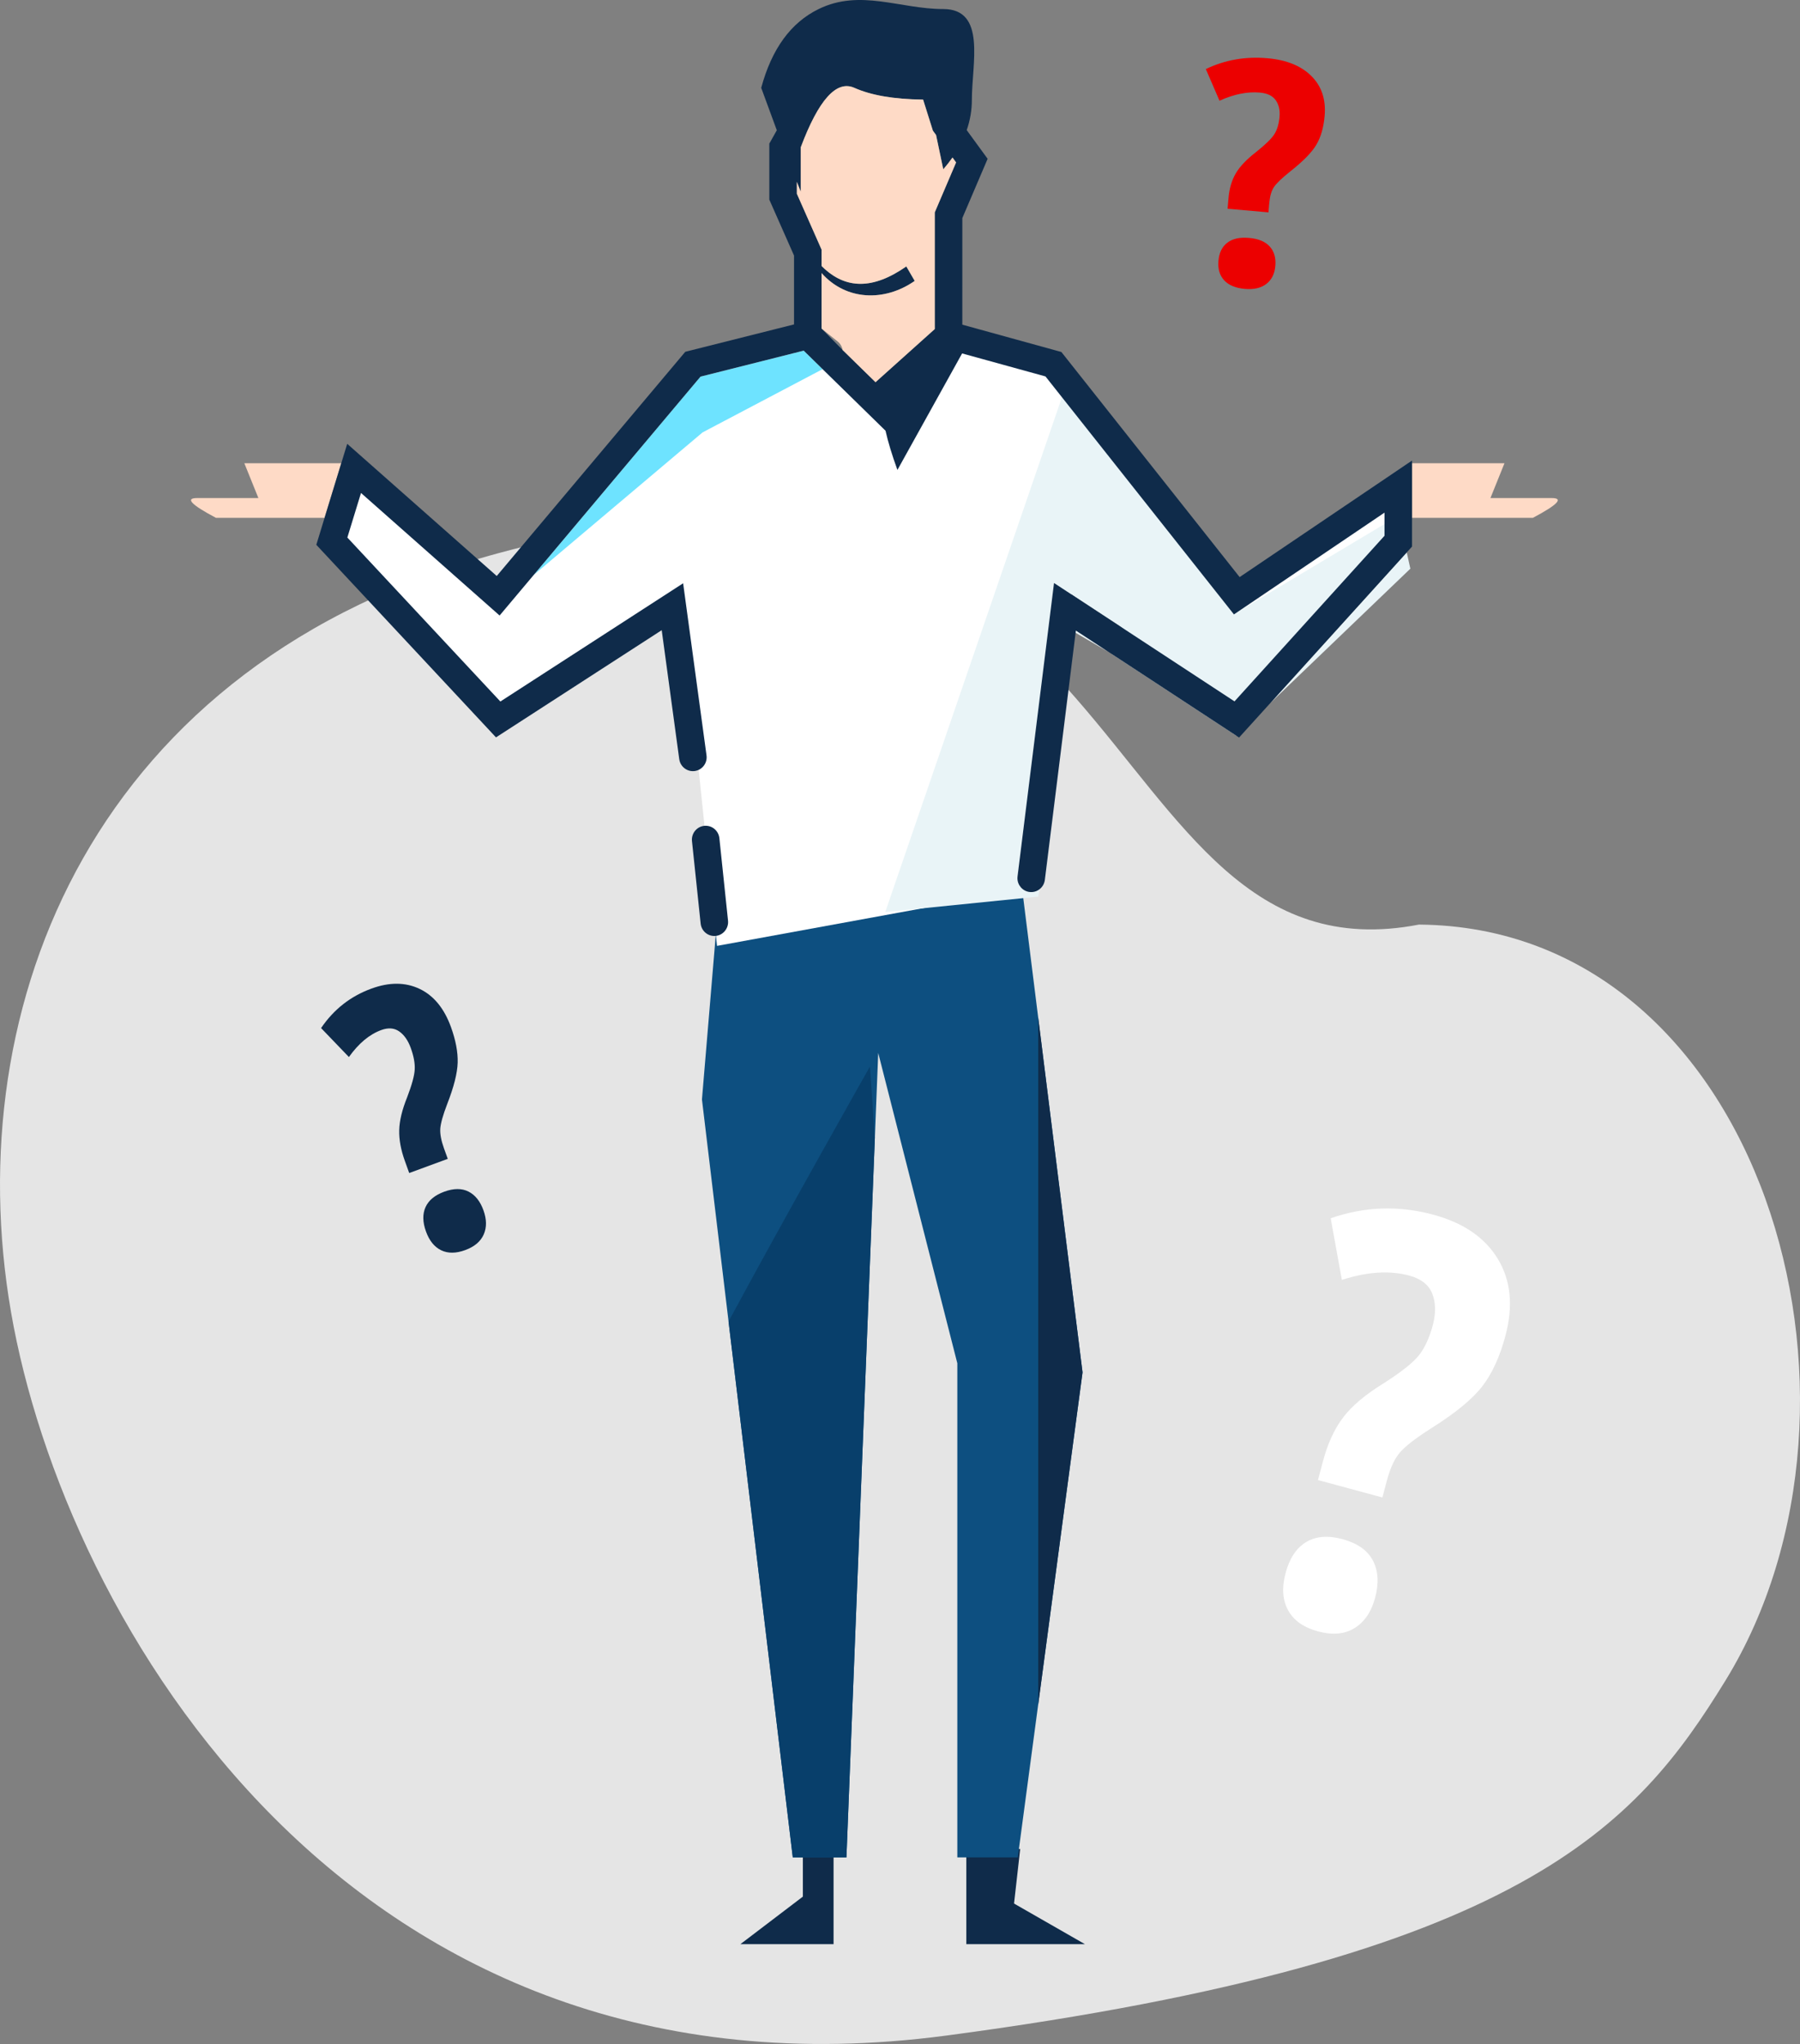 <svg width="118" height="134" viewBox="0 0 118 134" fill="none" xmlns="http://www.w3.org/2000/svg">
<rect x="0" y="0" width="118" height="134" fill="#808080" stroke="none"/>
<path fill-rule="evenodd" clip-rule="evenodd" d="M62.052 133.446C99.897 128.422 107.278 119.659 113.109 110.181C124.402 91.826 115.495 60.794 93.021 60.614C71.016 64.868 75.059 24.795 32.701 36.258C6.161 43.44 -2.766 65.831 0.721 86.011C4.206 106.19 22.971 138.634 62.052 133.446Z" fill="#E5E5E5"/>
<path fill-rule="evenodd" clip-rule="evenodd" d="M66.476 124.793L66.879 121.22H63.348V127.457H71.125L66.476 124.793Z" fill="#0F2B4A"/>
<path fill-rule="evenodd" clip-rule="evenodd" d="M52.632 124.339L48.535 127.457H54.645V121.221H52.632V124.339Z" fill="#0F2B4A"/>
<path fill-rule="evenodd" clip-rule="evenodd" d="M68.061 66.723L66.721 56.001L47.125 58.879L46.017 72.078L47.761 86.636L51.971 121.768H55.489L57.353 74.577L57.572 69.028L62.758 89.374V121.768H66.721L68.061 111.732L70.966 89.971L68.061 66.723Z" fill="#0D4F80"/>
<path fill-rule="evenodd" clip-rule="evenodd" d="M68.061 66.724V111.732L70.966 89.971L68.061 66.724Z" fill="#0F2B4A"/>
<path fill-rule="evenodd" clip-rule="evenodd" d="M47.761 86.636L51.971 121.769H55.488L57.353 74.577C57.156 71.689 57.029 69.922 57.029 69.922C57.029 69.922 51.314 80.024 47.761 86.636Z" fill="#083F6B"/>
<path fill-rule="evenodd" clip-rule="evenodd" d="M68.068 58.157L70.28 38.448L81.546 47.751L92.132 36.063V32.485L81.546 39.642L69.525 24.135L62.651 22.566L57.991 26.722L53.423 22.566L45.891 23.371L33.126 39.642L23.681 31.292L22.221 36.063L33.126 47.751L44.549 38.448L47.005 62.01" fill="white"/>
<path fill-rule="evenodd" clip-rule="evenodd" d="M70.511 41.486L81.101 47.637L81.046 48.23L70.53 41.333L70.511 41.486Z" fill="#E9F4F7"/>
<path fill-rule="evenodd" clip-rule="evenodd" d="M92.457 37.281L92.22 36.216L83.284 46.081L92.457 37.281Z" fill="#E9F4F7"/>
<path fill-rule="evenodd" clip-rule="evenodd" d="M81.174 40.089L80.892 40.28L69.616 26.041L58.033 59.793L68.062 58.78L68.949 54.047L68.496 57.685C68.435 58.184 67.983 58.539 67.488 58.476C67.031 58.418 66.698 58.025 66.698 57.572L66.704 57.458L69.097 38.219L80.929 45.98L90.763 35.124V34.354" fill="#E9F4F7"/>
<path fill-rule="evenodd" clip-rule="evenodd" d="M16.018 30.369L16.938 32.65H12.931C12.114 32.65 12.523 33.083 14.156 33.948H21.276L22.372 30.369H16.018ZM101.714 32.65H97.707L98.627 30.369H92.567V33.948H100.49C102.123 33.083 102.531 32.65 101.714 32.65Z" fill="#FEDAC6"/>
<path fill-rule="evenodd" clip-rule="evenodd" d="M45.922 24.691L34.993 37.688L46.059 28.346L53.925 24.202L52.686 22.988L45.922 24.691Z" fill="#6EE3FF"/>
<path fill-rule="evenodd" clip-rule="evenodd" d="M46.167 54.14C45.67 54.193 45.311 54.642 45.363 55.142L45.931 60.546C45.982 61.047 46.427 61.409 46.923 61.357C47.418 61.303 47.777 60.854 47.726 60.354L47.159 54.951C47.106 54.45 46.662 54.087 46.167 54.14ZM53.858 21.54L53.859 17.902C55.456 19.71 57.981 19.799 59.964 18.416L59.414 17.467C57.243 18.982 55.442 18.982 53.92 17.497L53.859 17.436V16.366L52.238 12.7V11.923L52.494 12.567V9.656C53.667 6.534 54.839 5.234 56.01 5.759C57.106 6.248 58.592 6.505 60.469 6.528H60.515L61.156 8.564L61.365 8.853L61.837 11.1C62.058 10.843 62.26 10.586 62.442 10.326L62.677 10.65L61.28 13.921V21.572L57.395 25.057L55.236 22.944L53.858 21.54ZM92.567 30.193L92.305 30.369L91.364 31.006L81.265 37.833L69.579 23.076L63.085 21.284L63.086 14.297L64.745 10.411L63.374 8.531C63.599 7.882 63.711 7.221 63.711 6.546C63.711 4.161 64.67 0.593 61.837 0.593C59.004 0.593 56.397 -0.741 53.667 0.593C51.845 1.482 50.591 3.204 49.902 5.759L50.924 8.539L50.433 9.415V13.088L52.054 16.755L52.053 21.268L44.978 23.049L44.939 23.06L44.923 23.064L32.564 37.761L22.762 29.096L22.372 30.369L21.277 33.948L20.736 35.717L32.515 48.341L43.379 41.313L44.528 49.768L44.551 49.88C44.667 50.318 45.09 50.609 45.546 50.547C46.039 50.478 46.385 50.018 46.316 49.52L44.783 38.239L32.802 45.99L22.771 35.24L23.172 33.929L23.621 32.465L23.666 32.318L32.282 39.937L32.305 39.957L32.752 40.352L34.993 37.687L45.923 24.691L52.687 22.988L53.926 24.201L58.051 28.238C58.215 28.969 58.475 29.826 58.831 30.809L63.071 23.17L68.537 24.678L69.615 26.041L80.891 40.28L81.173 40.09L90.762 33.607V34.354V35.124L80.928 45.98L69.097 38.22L66.705 57.458L66.698 57.573C66.698 58.025 67.032 58.418 67.488 58.476C67.982 58.539 68.434 58.184 68.496 57.685L68.948 54.047L70.511 41.487L70.529 41.334L81.045 48.231L81.228 48.352L83.284 46.083L92.219 36.216L92.567 35.832V33.948V30.369V30.193Z" fill="#0F2B4A"/>
<path fill-rule="evenodd" clip-rule="evenodd" d="M61.836 11.1L61.365 8.853L61.155 8.565L60.514 6.528H60.469C58.592 6.505 57.105 6.248 56.01 5.759C54.838 5.234 53.666 6.534 52.494 9.656V12.567L52.238 11.923V12.7L53.859 16.366V17.436L53.92 17.497C55.442 18.983 57.243 18.983 59.414 17.467L59.964 18.416C57.981 19.799 55.456 19.71 53.859 17.902L53.858 21.54L54.908 22.384C55.089 22.529 55.201 22.73 55.236 22.944L57.395 25.057L61.28 21.572V13.921L62.677 10.65L62.442 10.326C62.26 10.586 62.058 10.844 61.836 11.1Z" fill="#FEDAC6"/>
<path fill-rule="evenodd" clip-rule="evenodd" d="M26.826 76.901L26.54 76.106C26.278 75.381 26.155 74.709 26.171 74.091C26.186 73.472 26.361 72.751 26.694 71.926C27.002 71.119 27.167 70.515 27.187 70.113C27.209 69.712 27.123 69.242 26.929 68.706C26.752 68.213 26.501 67.852 26.175 67.621C25.848 67.39 25.454 67.359 24.989 67.53C24.218 67.813 23.512 68.402 22.873 69.297L21.049 67.399C21.877 66.177 22.974 65.315 24.338 64.815C25.516 64.381 26.571 64.385 27.503 64.827C28.433 65.269 29.12 66.105 29.565 67.338C29.876 68.2 30.022 68.975 30.003 69.663C29.983 70.351 29.755 71.254 29.318 72.375C29.039 73.102 28.888 73.64 28.863 73.987C28.839 74.335 28.919 74.765 29.103 75.279L29.354 75.972L26.826 76.901ZM27.925 80.733C27.703 80.119 27.693 79.587 27.896 79.138C28.099 78.689 28.507 78.352 29.12 78.126C29.74 77.898 30.272 77.895 30.711 78.117C31.15 78.338 31.479 78.748 31.694 79.348C31.907 79.939 31.913 80.465 31.711 80.927C31.508 81.389 31.105 81.731 30.498 81.953C29.894 82.176 29.367 82.18 28.922 81.966C28.477 81.751 28.143 81.339 27.925 80.733Z" fill="#0F2B4A"/>
<path fill-rule="evenodd" clip-rule="evenodd" d="M80.475 13.686L80.535 12.992C80.589 12.358 80.749 11.815 81.014 11.363C81.278 10.911 81.729 10.44 82.365 9.95C82.972 9.465 83.366 9.078 83.547 8.788C83.728 8.498 83.84 8.119 83.881 7.65C83.918 7.22 83.835 6.861 83.63 6.57C83.427 6.279 83.08 6.112 82.587 6.069C81.77 5.997 80.889 6.174 79.945 6.603L79.049 4.528C80.299 3.927 81.645 3.69 83.091 3.818C84.34 3.928 85.3 4.317 85.97 4.986C86.641 5.653 86.93 6.525 86.837 7.601C86.771 8.354 86.592 8.982 86.296 9.485C86.001 9.988 85.427 10.574 84.576 11.244C84.027 11.681 83.672 12.024 83.509 12.272C83.346 12.521 83.246 12.87 83.207 13.318L83.155 13.922L80.475 13.686ZM79.876 17.103C79.922 16.566 80.118 16.168 80.461 15.908C80.804 15.647 81.279 15.543 81.886 15.598C82.501 15.651 82.952 15.84 83.241 16.164C83.53 16.487 83.652 16.909 83.606 17.432C83.562 17.949 83.365 18.342 83.017 18.612C82.669 18.883 82.196 18.991 81.596 18.938C80.998 18.885 80.549 18.698 80.252 18.378C79.956 18.057 79.83 17.633 79.876 17.103Z" fill="#EC0000"/>
<path fill-rule="evenodd" clip-rule="evenodd" d="M86.401 97.03L86.734 95.775C87.039 94.628 87.48 93.674 88.058 92.915C88.637 92.155 89.522 91.413 90.712 90.683C91.852 89.955 92.616 89.348 93.006 88.865C93.397 88.381 93.704 87.715 93.93 86.867C94.135 86.091 94.124 85.408 93.897 84.821C93.669 84.235 93.167 83.837 92.393 83.627C91.104 83.278 89.629 83.372 87.966 83.908L87.235 79.868C89.446 79.096 91.691 79.018 93.969 79.635C95.937 80.168 97.346 81.134 98.194 82.536C99.043 83.938 99.209 85.612 98.692 87.56C98.331 88.923 97.828 90.025 97.182 90.869C96.535 91.713 95.415 92.636 93.819 93.638C92.789 94.295 92.102 94.829 91.756 95.241C91.409 95.654 91.129 96.266 90.914 97.078L90.623 98.172L86.401 97.03ZM84.275 103.134C84.533 102.163 84.981 101.485 85.622 101.098C86.261 100.711 87.059 100.647 88.015 100.906C88.983 101.168 89.644 101.633 89.998 102.302C90.351 102.971 90.403 103.778 90.153 104.725C89.905 105.659 89.456 106.328 88.805 106.731C88.154 107.135 87.355 107.208 86.412 106.953C85.467 106.698 84.812 106.237 84.445 105.571C84.078 104.905 84.021 104.093 84.275 103.134Z" fill="white"/>
</svg>
